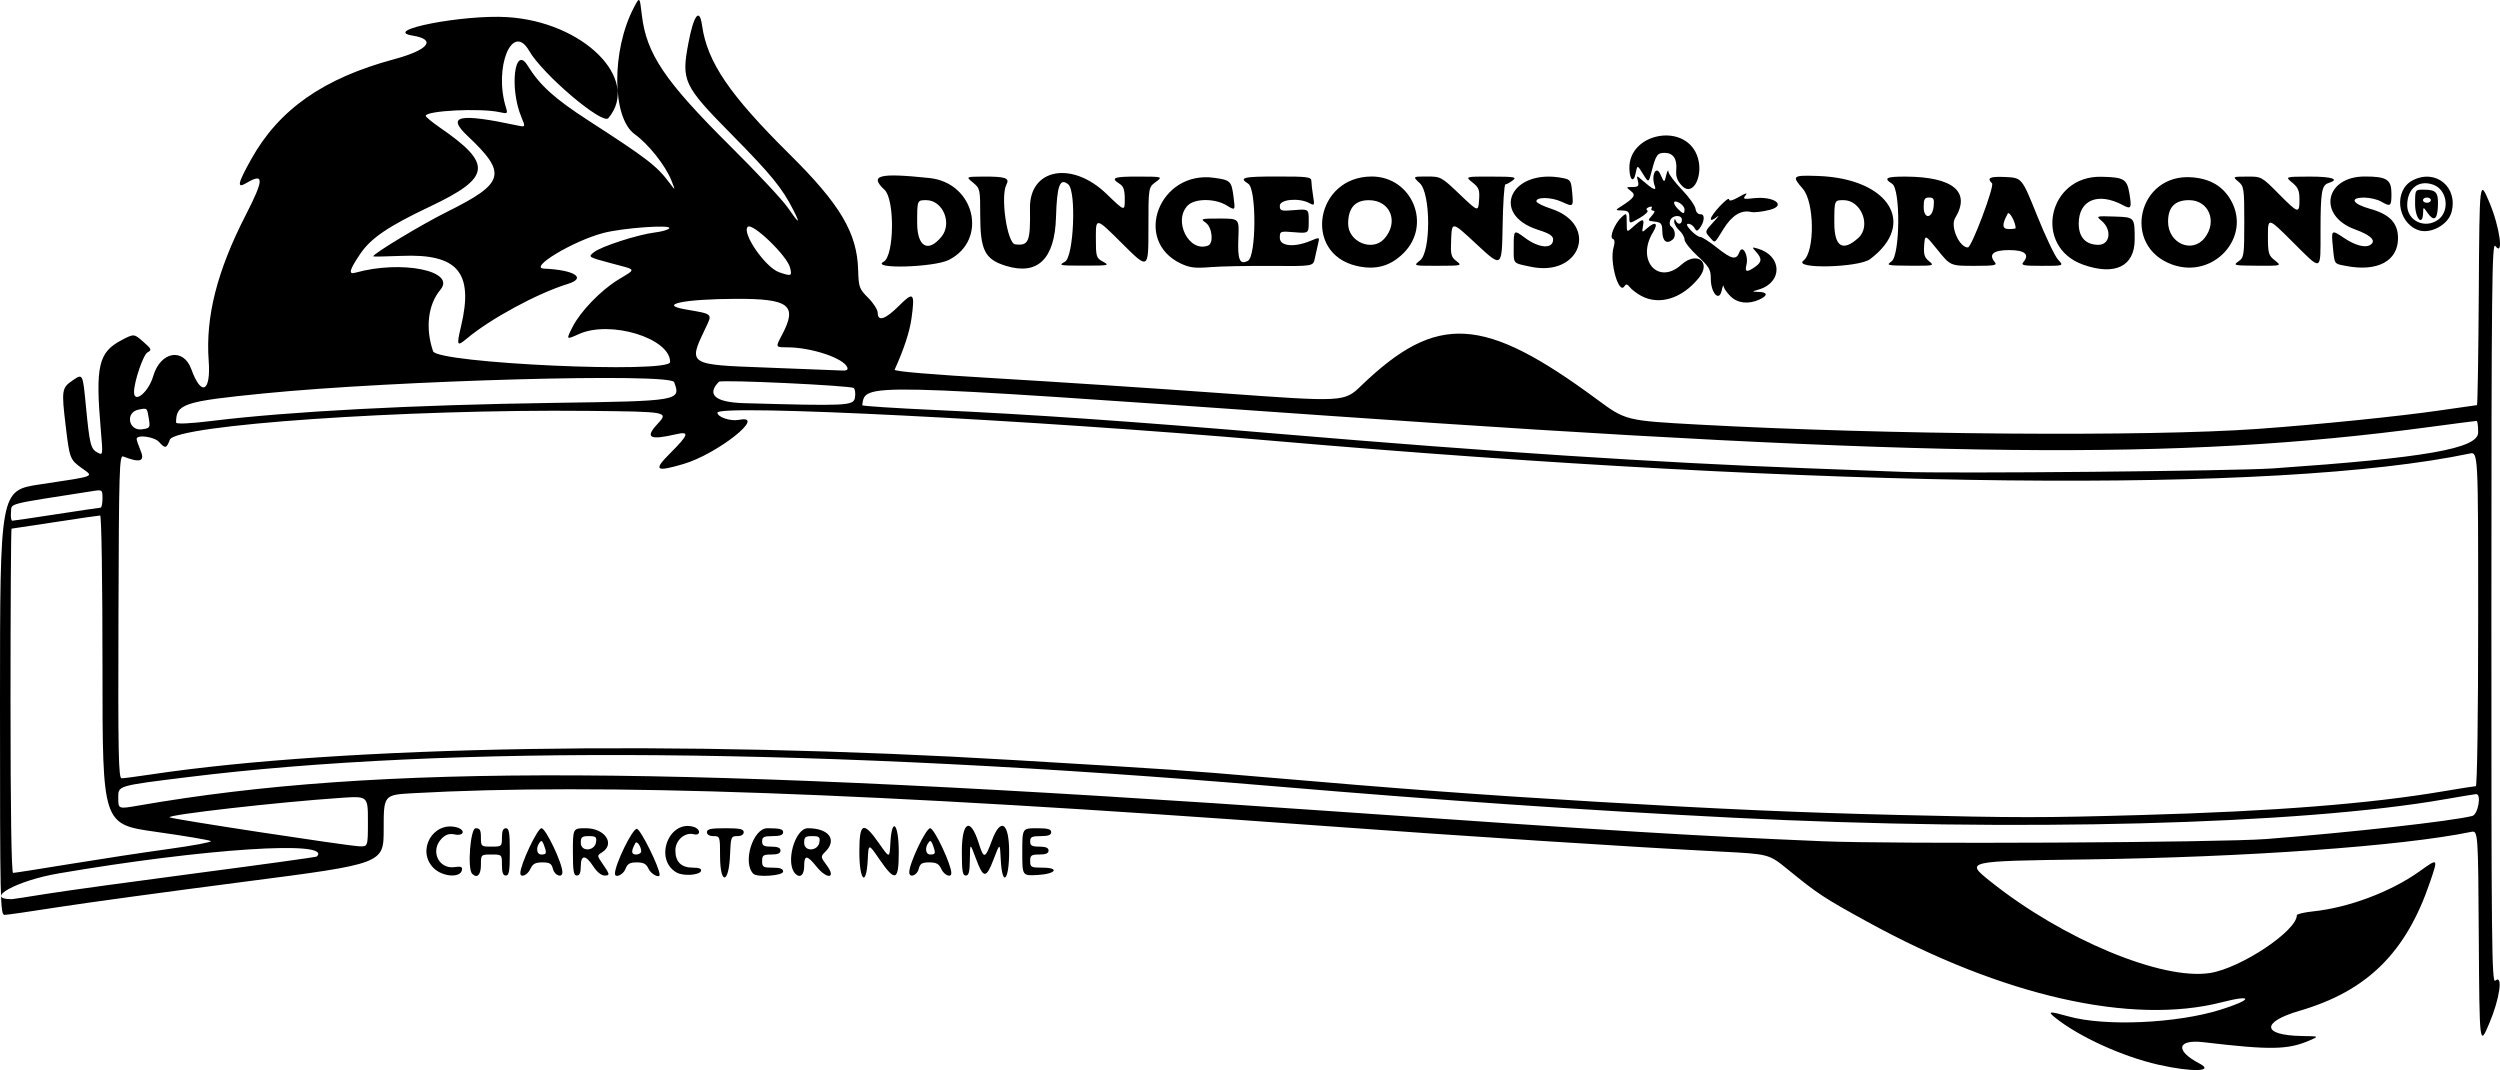 <?xml version="1.0" encoding="UTF-8" standalone="no"?>
<!-- Created with Inkscape (http://www.inkscape.org/) -->

<svg
   xmlns:dc="http://purl.org/dc/elements/1.1/"
   xmlns:cc="http://creativecommons.org/ns#"
   xmlns:rdf="http://www.w3.org/1999/02/22-rdf-syntax-ns#"
   xmlns:svg="http://www.w3.org/2000/svg"
   xmlns="http://www.w3.org/2000/svg"
   xmlns:sodipodi="http://sodipodi.sourceforge.net/DTD/sodipodi-0.dtd"
   xmlns:inkscape="http://www.inkscape.org/namespaces/inkscape"
   version="1.1"
   id="svg465"
   width="951.307"
   height="407.182"
   viewBox="0 0 951.307 407.182"
   sodipodi:docname="header.svg"
   inkscape:version="0.92.3 (2405546, 2018-03-11)">
  <defs
     id="defs469" />
  <sodipodi:namedview
     pagecolor="#ffffff"
     bordercolor="#666666"
     borderopacity="1"
     objecttolerance="10"
     gridtolerance="10"
     guidetolerance="10"
     inkscape:pageopacity="0"
     inkscape:pageshadow="2"
     inkscape:window-width="1920"
     inkscape:window-height="983"
     id="namedview467"
     showgrid="false"
     inkscape:zoom="0.99742298"
     inkscape:cx="690.94091"
     inkscape:cy="138.36365"
     inkscape:window-x="0"
     inkscape:window-y="27"
     inkscape:window-maximized="1"
     inkscape:current-layer="svg465" />
  <path
     style="fill:#000000"
     d="M 821.354,405.152 C 807.661,402.058 791.072,394.496 782,387.212 c -3.019,-2.424 -2.179,-2.503 5,-0.472 13.858,3.92 41.263,2.723 58.011,-2.534 12.219,-3.835 12.579,-5.941 0.485,-2.834 -34.314,8.815 -83.429,-2.326 -134.891,-30.599 -16.732,-9.192 -18.768,-10.532 -30.296,-19.925 -7.191,-5.859 -7.191,-5.859 -25.5,-6.791 C 621.648,322.37 556.375,318.142 501.5,314.129 329.723,301.567 227.597,297.918 157.25,301.829 146,302.454 146,302.454 145.998,315.558 c -0.002,13.103 -0.002,13.103 -52.883,19.947 C 64.031,339.268 31.969,343.645 21.867,345.232 11.765,346.818 2.712,348.126 1.75,348.138 0.098,348.16 0,343.657 0,267.389 c 0,-80.771 0,-80.771 15.25,-83.073 21.717,-3.278 20.53,-2.808 15.772,-6.254 -4.377,-3.171 -4.554,-3.638 -6.012,-15.874 -1.652,-13.863 -1.537,-14.595 2.74,-17.508 3.75,-2.554 3.75,-2.554 4.911,9.541 1.437,14.967 1.841,16.603 4.451,18 2.077,1.111 2.083,1.063 1.238,-8.721 -2.093,-24.232 -0.877,-29.466 7.914,-34.071 4.732,-2.478 4.732,-2.478 8.231,0.593 3.223,2.83 3.352,3.15 1.632,4.071 C 54.506,134.961 51,145.279 51,149.183 c 0,4.599 5.532,0.029 7.289,-6.022 2.737,-9.425 11.493,-11.021 14.521,-2.647 3.791,10.485 7.487,8.682 6.601,-3.221 -1.246,-16.744 3.196,-34.228 14.084,-55.436 7.012,-13.656 7.072,-16.236 0.288,-12.228 -3.778,2.232 -3.401,0.313 1.763,-8.969 10.572,-19.003 27.521,-30.881 54.385,-38.112 13.196,-3.552 16.304,-7.527 7.045,-9.008 C 144.834,11.599 176.155,5.49 193,6.514 c 29.041,1.766 50.958,23.662 38.484,38.449 -2.238,2.653 -25.066,-16.751 -30.114,-25.596 -6.423,-11.257 -13.593,6.355 -8.816,21.656 0.697,2.233 0.561,2.323 -2.522,1.646 C 182.732,41.064 162,42.11 162,44.082 c 0,0.41 2.446,2.431 5.436,4.489 20.12,13.857 19.472,18.992 -3.785,30.006 -15.807,7.486 -22.489,12.007 -26.503,17.934 -4.223,6.236 -4.698,8.037 -1.912,7.253 17.408,-4.898 38.401,-0.713 32.37,6.453 -4.744,5.638 -5.822,14.622 -2.812,23.443 1.563,4.58 90.188,8.602 90.203,4.094 0.03,-9.066 -22.799,-16.045 -34.747,-10.621 -4.882,2.216 -4.891,2.205 -2.331,-2.815 2.964,-5.81 10.634,-13.76 17.165,-17.791 7.197,-4.442 7.534,-3.648 -2.722,-6.404 -8.599,-2.311 -8.628,-2.329 -6.406,-4.128 2.732,-2.212 16.806,-6.766 23.323,-7.548 2.629,-0.315 5.062,-1.031 5.408,-1.591 0.914,-1.479 -17.812,-0.129 -25.153,1.812 C 218.033,91.712 200.993,101.955 207,102.216 c 11.628,0.505 16.383,3.571 9.043,5.832 -11.5,3.542 -29.381,13.217 -38.419,20.787 -3.772,3.16 -3.944,2.782 -2.161,-4.779 4.81,-20.404 -1.268,-27.572 -22.632,-26.691 C 146.874,97.61 142,97.693 142,97.549 c 0,-1.005 18.558,-12.198 28,-16.889 22.156,-11.006 23.13,-14.588 7.879,-28.975 -8.126,-7.666 -3.256,-8.69 18.872,-3.968 3.251,0.694 3.251,0.694 1.659,-3.118 -4.613,-11.042 -2.604,-27.726 2.366,-19.648 4.614,7.499 10.245,12.585 23.223,20.976 22.454,14.518 25.894,17.167 30.815,23.732 2.249,3 2.249,3 0.682,-0.955 -2.26,-5.706 -8.723,-13.865 -13.965,-17.629 -8.724,-6.265 -8.902,-31.841 -0.336,-48.185 2.218,-4.231 2.218,-4.231 3.033,2.769 1.729,14.837 8.679,25.143 33.714,50 9.971,9.9 19.763,20.363 21.759,23.25 4.396,6.359 5.054,6.66 2.181,1 -4.249,-8.371 -8.416,-13.473 -23.481,-28.75 -18.361,-18.619 -19.18,-20.354 -16.439,-34.809 2.033,-10.721 4.229,-13.553 5.188,-6.691 1.945,13.914 10.385,26.347 33.264,49 19.303,19.112 25.722,29.929 26.128,44.023 0.191,6.624 0.409,7.229 3.829,10.65 1.995,1.995 3.627,4.572 3.627,5.727 0,3.439 2.921,2.464 8.08,-2.694 5.555,-5.555 6.109,-5.009 4.78,4.71 -0.702,5.131 -2.884,11.779 -6.431,19.592 -0.294,0.648 13.579,1.827 38.807,3.299 21.595,1.26 60.189,3.806 85.764,5.657 46.5,3.366 46.5,3.366 53,-2.883 28.796,-27.685 46.491,-26.658 89.644,5.2 10.988,8.112 10.988,8.112 38.922,9.636 71.049,3.876 170.447,4.642 212.434,1.637 23.104,-1.653 54.318,-4.824 69.59,-7.068 7.436,-1.093 13.716,-1.987 13.955,-1.987 0.239,0 0.552,-19.368 0.695,-43.039 C 943.5,68.083 943.5,68.083 947.25,76.957 c 3.987,9.435 5.572,20.995 2.282,16.645 -1.293,-1.71 -1.472,14.909 -1.5,139.431 -0.028,125.553 0.136,141.233 1.468,140.128 3.037,-2.52 1.752,6.735 -2.25,16.204 -3.75,8.874 -3.75,8.874 -4.011,-32.242 -0.261,-41.116 -0.261,-41.116 -3,-40.553 -26.259,5.404 -85.584,9.639 -146.631,10.467 -45.892,0.623 -45.892,0.623 -36.209,8.364 27.515,21.998 65.35,37.765 83.61,34.841 C 852.757,368.362 874,354.211 874,348.267 c 0,-0.452 2.794,-1.113 6.21,-1.47 13.539,-1.415 29.562,-7.443 40.464,-15.222 7.191,-5.131 7.147,-5.177 3.971,4.161 -9.125,26.824 -23.903,41.381 -49.644,48.904 -14.795,4.324 -14.27,9.362 1,9.588 6.5,0.096 6.5,0.096 3,1.62 -8.381,3.648 -14.843,3.766 -40.5,0.737 -10.109,-1.193 -10.96,3.209 -1.566,8.104 5.962,3.107 -2.736,3.365 -15.58,0.463 z M 17.767,340.118 c 7.003,-1.124 32.912,-4.69 57.574,-7.924 24.663,-3.235 45.014,-6.054 45.226,-6.266 6.277,-6.277 -42.89,-3.058 -98.317,6.437 -15.896,2.723 -28.7,9.797 -17.733,9.797 0.284,0 6.247,-0.919 13.25,-2.043 z m 8.959,-11.362 c 11.426,-1.873 28.309,-4.44 37.519,-5.705 9.21,-1.265 16.41,-2.609 16,-2.988 C 79.835,319.684 70.387,318.089 59.25,316.519 39,313.663 39,313.663 39,254.912 c 0,-33.863 -0.379,-58.751 -0.894,-58.751 -0.492,0 -8.189,1.125 -17.106,2.5 -8.916,1.375 -16.389,2.5 -16.606,2.5 -0.217,0 -0.394,29.475 -0.394,65.5 0,41.923 0.351,65.5 0.976,65.5 0.537,0 10.324,-1.532 21.75,-3.405 z M 140,312.532 c 0,-9.629 0,-9.629 -10.25,-8.932 -24.084,1.637 -66.215,6.429 -65.226,7.419 0.625,0.625 67.618,10.846 72.226,11.02 3.25,0.122 3.25,0.122 3.25,-9.506 z m 722.5,6.728 c 32.596,-2.562 70.065,-6.758 78.25,-8.764 2.191,-0.537 3.599,-8.353 1.5,-8.324 -0.412,0.006 -5.813,0.896 -12,1.979 C 875.18,313.787 767.004,316.586 659.5,311.156 601.787,308.24 550.282,304.708 484.5,299.153 312.458,284.624 170.495,283.44 71.5,295.707 44.38,299.068 45,298.882 45,303.654 c 0,4.219 0,4.219 7.725,2.875 91.631,-15.934 202.504,-15.398 454.775,2.201 110.357,7.699 135.573,9.242 186,11.382 27.028,1.147 151.546,0.519 169,-0.852 z M 815,310.132 c 50.643,-1.433 86.745,-4.277 114.849,-9.045 6.242,-1.059 11.755,-1.926 12.25,-1.926 0.525,0 0.901,-26.555 0.901,-63.625 0,-63.625 0,-63.625 -3.25,-62.946 -73.453,15.348 -243.681,13.509 -456.25,-4.931 C 392.342,159.752 273,153.727 273,157.033 c 0,1.702 5.037,3.366 8.25,2.726 10.874,-2.166 -8.25,13.009 -21.181,16.807 -10.724,3.15 -11.571,2.418 -4.909,-4.245 6.921,-6.921 7.327,-8.295 2.09,-7.079 -10.061,2.336 -11.9,1.348 -7.127,-3.831 4.377,-4.75 4.377,-4.75 -26.623,-5.063 -69.092,-0.697 -156.748,5.36 -158.869,10.978 -1.271,3.369 -1.751,3.465 -4.131,0.834 -1.82,-2.011 -8.5,-2.893 -8.5,-1.122 0,0.483 0.708,2.572 1.573,4.643 1.631,3.903 -0.383,4.509 -6.685,2.01 -1.471,-0.583 -1.63,4.746 -1.811,60.915 -0.168,52.149 0.015,61.554 1.199,61.554 0.769,0 5.77,-0.656 11.113,-1.458 C 130.262,283.763 258.371,281.629 386,289.229 c 60.759,3.618 65.261,3.924 94,6.401 53.68,4.627 84.194,6.89 128,9.493 46.05,2.736 77.036,4.093 113.5,4.969 46.825,1.125 55.037,1.128 93.5,0.04 z M 21.5,195.669 c 8.8,-1.356 16.337,-2.475 16.75,-2.486 0.412,-0.012 0.75,-1.568 0.75,-3.458 0,-3.315 -0.116,-3.419 -3.25,-2.931 -34.088,5.307 -31.22,4.569 -31.563,8.122 -0.172,1.785 0.053,3.24 0.5,3.232 0.447,-0.008 8.013,-1.123 16.813,-2.479 z M 865,178.232 c 57.991,-4.017 78,-7.526 78,-13.676 0,-2.418 -0.26,-4.396 -0.579,-4.396 -0.318,0 -8.756,1.094 -18.75,2.432 C 828.731,175.297 735.505,174.314 505,158.175 325.916,145.637 329.404,145.715 328.085,154.205 c -0.047,0.3 12.376,1.11 27.606,1.802 36.592,1.661 74.601,4.299 131.81,9.145 79.475,6.733 143.024,10.877 199.5,13.008 15.675,0.592 32.325,1.222 37,1.4 18.381,0.701 126.388,-0.316 141,-1.329 z M 56.653,159.407 c -0.698,-4.304 -0.565,-4.183 -3.903,-3.542 -5.203,0.999 -3.89,8.263 1.354,7.493 2.943,-0.432 3.084,-0.651 2.548,-3.952 z m 23.874,0.774 c 29.531,-3.626 76.499,-6.105 130.403,-6.881 47.731,-0.687 48.237,-0.775 45.597,-7.89 -1.32,-3.557 -105.898,-0.683 -156.027,4.288 -30.732,3.047 -33.5,3.963 -33.5,11.085 0,0.649 5.238,0.416 13.526,-0.601 z M 325.307,151.411 c 0.297,-1.512 0.103,-3.2 -0.431,-3.75 -0.921,-0.949 -50.445,-3.27 -51.298,-2.404 -4.842,4.914 -1.401,7.848 9.568,8.157 39.103,1.102 41.575,0.984 42.161,-2.003 z m -2.884,-11.592 c -1.356,-3.534 -13.712,-7.658 -22.943,-7.658 -4.423,0 -4.423,0 -1.951,-4.649 6.052,-11.382 2.895,-13.873 -17.487,-13.796 -19.803,0.075 -29.877,2.176 -19.237,4.012 10.689,1.845 10.344,1.513 7.574,7.301 -6.574,13.736 -6.543,13.756 22.754,14.823 14.502,0.528 27.591,1.039 29.086,1.134 1.908,0.122 2.565,-0.226 2.204,-1.168 z m -21.791,-37.991 c -1.141,-4.546 -14.415,-17.299 -16.123,-15.491 -2.286,2.419 6.788,15.489 11.992,17.273 4.649,1.594 4.947,1.466 4.131,-1.782 z M 164.984,330.299 c -6.563,-6.563 -0.328,-17.769 8.634,-15.519 3.586,0.9 3.105,3.475 -0.514,2.752 -2.138,-0.428 -3.446,-0.029 -5,1.525 -4.529,4.529 -1.261,11.795 4.898,10.891 2.413,-0.354 3.016,-0.109 2.781,1.131 -0.586,3.096 -7.416,2.604 -10.798,-0.779 z m 14.682,2.195 c -1.876,-1.876 -0.687,-17.333 1.333,-17.333 1.619,0 2,0.667 2,3.5 0,3.417 0.095,3.5 4,3.5 3.905,0 4,-0.083 4,-3.5 0,-2.444 0.452,-3.5 1.5,-3.5 1.222,0 1.5,1.667 1.5,9 0,7.333 -0.278,9 -1.5,9 -1.083,0 -1.5,-1.111 -1.5,-4 0,-4 0,-4 -4,-4 -4,0 -4,0 -4,4 0,3.771 -1.448,5.219 -3.333,3.333 z M 198,332.225 c 0,-3.27 6.503,-17.064 8.044,-17.064 1.632,0 7.976,13.347 7.961,16.75 -0.01,2.305 -2.96,1.28 -3.595,-1.25 -0.516,-2.056 -1.234,-2.5 -4.04,-2.5 -2.67,0 -3.661,0.544 -4.552,2.5 C 200.727,333.056 198,334.173 198,332.225 Z m 9.443,-9.314 c -0.784,-2.55 -1.275,-3.27 -1.819,-2.667 -1.795,1.991 -1.572,4.917 0.376,4.917 1.752,0 2.011,-0.403 1.443,-2.25 z m 10.557,1.25 c 0,-9 0,-9 4.929,-9 7.281,0 11.279,5.98 6.143,9.187 -1.856,1.159 -1.862,1.3 -0.164,3.758 3.234,4.681 3.32,5.054 1.161,5.054 -1.243,0 -2.939,-1.373 -4.309,-3.488 C 222.833,325.155 221,325.15 221,329.661 c 0,2.444 -0.452,3.5 -1.5,3.5 -1.222,0 -1.5,-1.667 -1.5,-9 z m 8.82,-3.75 c 0.272,-1.914 -0.139,-2.25 -2.75,-2.25 -2.629,0 -3.07,0.369 -3.07,2.566 0,3.51 5.317,3.22 5.82,-0.316 z M 234,332.438 c 0,-3.539 6.737,-17.299 8.351,-17.056 1.455,0.219 8.649,14.752 8.649,17.472 0,1.484 -3.294,-0.243 -4.182,-2.193 -0.886,-1.946 -1.885,-2.5 -4.503,-2.5 -2.668,0 -3.561,0.517 -4.315,2.5 -0.845,2.223 -4,3.624 -4,1.777 z m 9.985,-8.527 c -0.022,-1.815 -1.653,-4.112 -2.205,-3.107 -1.696,3.087 -1.623,4.357 0.252,4.357 1.083,0 1.962,-0.562 1.953,-1.25 z M 257.5,332.032 c -8.823,-4.939 -2.973,-20.378 6.573,-17.348 2.618,0.831 2.55,3.452 -0.072,2.767 -3.407,-0.891 -7.002,2.272 -7.002,6.161 0,4.359 2.225,6.548 6.655,6.548 2.362,0 3.377,0.409 3.101,1.25 -0.538,1.637 -6.702,2.051 -9.256,0.621 z m 16.5,-6.298 c 0,-7.412 -0.053,-7.573 -2.5,-7.573 -1.556,0 -2.5,-0.567 -2.5,-1.5 0,-1.19 1.444,-1.5 7,-1.5 5.556,0 7,0.31 7,1.5 0,0.926 -0.94,1.5 -2.456,1.5 -2.355,0 -2.468,0.298 -2.75,7.239 C 277.344,336.496 274,336.79 274,325.734 Z m 12.667,6.76 C 282.45,328.277 286.486,315.161 292,315.161 c 4.667,0 6,0.333 6,1.5 0,1.083 -1.111,1.5 -4,1.5 -3.333,0 -4,0.333 -4,2 0,1.619 0.667,2 3.5,2 2.444,0 3.5,0.452 3.5,1.5 0,1.048 -1.056,1.5 -3.5,1.5 -3.067,0 -3.5,0.31 -3.5,2.5 0,2.25 0.4,2.5 4,2.5 2.889,0 4,0.417 4,1.5 0,1.558 -9.882,2.285 -11.333,0.833 z m 16,0 c -3.93,-3.93 -0.247,-17.333 4.762,-17.333 7.95,0 11.207,4.364 6.654,8.918 -1.89,1.89 -1.882,1.965 0.548,5.25 3.696,4.995 0.054,5.407 -3.927,0.444 -3.63,-4.525 -4.703,-4.55 -4.703,-0.112 0,3.294 -1.553,4.614 -3.333,2.833 z m 9.153,-12.083 c 0.272,-1.914 -0.139,-2.25 -2.75,-2.25 -2.629,0 -3.07,0.369 -3.07,2.566 0,3.51 5.317,3.22 5.82,-0.316 z m 15.18,3.75 c 0,-11.181 1.509,-11.833 7.5,-3.238 4,5.738 4,5.738 4.3,-0.012 0.542,-10.4 3.2,-7.64 3.2,3.323 0,11.085 -1.331,11.54 -7.492,2.559 C 330.5,320.951 330.5,320.951 330.202,327.056 329.682,337.731 327,335.307 327,324.161 Z m 18.995,7.75 c -0.015,-3.403 6.329,-16.75 7.961,-16.75 1.541,0 8.044,13.794 8.044,17.064 0,1.948 -2.727,0.831 -3.818,-1.564 -0.891,-1.956 -1.882,-2.5 -4.552,-2.5 -2.807,0 -3.525,0.444 -4.04,2.5 -0.635,2.53 -3.585,3.555 -3.595,1.25 z m 9.449,-9 c -0.784,-2.55 -1.275,-3.27 -1.819,-2.667 -1.795,1.991 -1.572,4.917 0.376,4.917 1.752,0 2.011,-0.403 1.443,-2.25 z m 10.557,1.25 c 0,-11.649 3.257,-13.371 6.404,-3.387 1.95,6.187 2.451,6.101 5.013,-0.863 3.33,-9.05 6.583,-6.95 6.583,4.25 0,11.245 -2.688,13.553 -3.202,2.75 -0.298,-6.25 -0.298,-6.25 -2.694,0.035 -2.862,7.506 -3.906,7.451 -6.794,-0.36 -2.191,-5.925 -2.191,-5.925 -2.25,0.325 -0.046,4.862 -0.392,6.25 -1.559,6.25 -1.222,0 -1.5,-1.667 -1.5,-9 z m 23,0.05 c 0,-9.05 0,-9.05 5.5,-9.05 4.222,0 5.5,0.348 5.5,1.5 0,1.083 -1.111,1.5 -4,1.5 -3.333,0 -4,0.333 -4,2 0,1.619 0.667,2 3.5,2 2.444,0 3.5,0.452 3.5,1.5 0,1.048 -1.056,1.5 -3.5,1.5 -3.067,0 -3.5,0.31 -3.5,2.5 0,2.303 0.361,2.5 4.583,2.5 6.877,0 5.223,2.423 -1.912,2.8 -5.671,0.3 -5.671,0.3 -5.671,-8.75 z M 658.455,112.706 c -1.35,-1.35 -2.508,-3.038 -2.573,-3.75 -0.065,-0.713 -0.403,0.023 -0.75,1.634 C 654.182,114.996 651,111.496 651,106.046 c 0,-3.485 -0.612,-4.536 -5,-8.578 -2.75,-2.533 -5,-5.369 -5,-6.302 0,-0.933 -0.9,-2.511 -2,-3.506 -1.1,-0.995 -1.964,-2.528 -1.921,-3.405 0.051,-1.034 0.256,-1.155 0.583,-0.345 0.703,1.741 2.338,1.566 2.338,-0.25 0,-2.046 -3.63,-1.906 -4.427,0.17 -0.352,0.919 -0.255,1.931 0.216,2.25 1.689,1.143 2.066,3.955 0.685,5.101 -2.259,1.875 -3.863,0.612 -3.921,-3.087 -0.047,-3.014 -0.401,-3.474 -2.891,-3.759 -2.733,-0.313 -2.773,-0.395 -1.095,-2.25 1.104,-1.22 1.297,-1.925 0.528,-1.925 -0.668,0 -0.939,-0.445 -0.603,-0.989 0.357,-0.578 -0.069,-0.728 -1.025,-0.361 -0.952,0.365 -1.211,0.89 -0.62,1.255 0.559,0.345 -0.754,1.646 -2.916,2.891 C 620,85.221 620,85.221 620,82.691 c 0,-2.079 -0.49,-2.54 -2.75,-2.589 -2.513,-0.054 -2.589,-0.162 -0.881,-1.25 5.615,-3.579 6.286,-4.571 4.19,-6.191 -1.872,-1.447 -1.849,-1.501 0.656,-1.501 2.191,0 2.511,-0.352 2.043,-2.25 -0.555,-2.25 -0.555,-2.25 1.844,-0.149 3.789,3.32 5.349,4.016 4.595,2.052 -1.52,-3.961 0.451,-8.184 2.104,-4.508 1.509,3.355 1.509,3.355 2.236,0.355 0.4,-1.65 0.78,-2.255 0.845,-1.344 0.065,0.911 2.338,3.96 5.052,6.775 2.714,2.815 5.076,6.12 5.25,7.344 0.188,1.32 0.976,2.177 1.938,2.107 1.753,-0.127 1.503,2.953 -0.442,5.431 -0.837,1.067 -1.194,1.02 -1.905,-0.25 -0.481,-0.86 -1.506,-1.563 -2.277,-1.563 -0.96,0 -0.671,0.79 0.914,2.5 1.274,1.375 2.876,2.5 3.559,2.5 0.683,0 3.503,1.8 6.266,4 5.729,4.561 7.485,4.924 8.646,1.787 1.151,-3.111 3.579,1.238 2.683,4.806 -0.703,2.799 0.119,3.016 3.212,0.85 2.68,-1.877 2.785,-3.155 0.473,-5.747 -1.696,-1.901 -1.673,-1.939 0.75,-1.214 9.171,2.743 9.403,12.779 0.357,15.49 -2.857,0.856 -2.857,0.856 -0.107,0.942 3.444,0.108 3.534,1.408 0.203,2.925 -4.153,1.892 -8.3,1.404 -10.998,-1.294 z M 641,79.696 c 0,-0.806 -0.9,-1.946 -2,-2.535 -2.417,-1.294 -2.677,0.18 -0.429,2.429 C 640.522,81.54 641,81.561 641,79.696 Z m -16.5,32.875 c -1.65,-0.894 -3.58,-2.362 -4.289,-3.263 -0.969,-1.231 -1.477,-1.334 -2.046,-0.413 -2.161,3.497 -5.761,-9.168 -4.176,-14.693 0.56,-1.953 0.47,-3.055 -0.271,-3.302 -1.464,-0.488 0.75,-5.946 3.374,-8.322 C 618.938,80.907 619,80.975 619,84.68 c 0,3.829 0,3.829 2.25,1.804 3.787,-3.41 4.506,-3.508 3.96,-0.543 -0.486,2.64 -0.443,2.669 1.473,0.97 3.249,-2.88 4.486,-2.076 2.306,1.5 -6.486,10.637 1.989,20.282 10.815,12.308 5.874,-5.307 11.533,-1.017 6.638,5.033 -6.363,7.864 -15.036,10.559 -21.942,6.819 z M 382.914,101.205 C 374.775,98.739 373,95.283 373,81.901 c 0,-9.877 -0.078,-10.229 -2.75,-12.417 -2.75,-2.252 -2.75,-2.252 3.918,-2.288 8.385,-0.045 10.128,0.543 8.825,2.977 -2.382,4.451 0.237,22.456 3.317,22.809 5.179,0.594 5.808,-0.945 5.617,-13.737 -0.226,-15.131 15.971,-18.164 29.135,-5.455 6.937,6.697 6.937,6.697 6.937,2.042 0,-3.573 -0.465,-4.946 -2,-5.905 -3.575,-2.233 -2.155,-2.768 7.25,-2.736 9.25,0.032 9.25,0.032 6.5,2.083 C 437,71.328 437,71.328 437,86.975 c 0,15.648 0,15.648 -10,5.685 -10,-9.962 -10,-9.962 -10,-2.263 0,7.371 0.117,7.763 2.75,9.191 2.592,1.406 2.177,1.492 -7.25,1.492 -9.427,0 -9.842,-0.086 -7.25,-1.492 3.335,-1.809 4.398,-26.816 1.25,-29.428 -3.178,-2.637 -4.31,0.392 -4.665,12.489 -0.467,15.872 -6.913,22.194 -18.921,18.555 z m 66.487,-0.886 c -18.545,-8.709 -8.257,-35.526 12.533,-32.667 6.302,0.867 6.67,1.225 7.454,7.266 0.683,5.257 0.683,5.257 -2.603,3.254 -4.463,-2.721 -12.07,-2.726 -14.785,-0.011 -5.767,5.767 0.422,18.078 7.687,15.29 2.237,-0.859 1.601,-6.975 -0.909,-8.733 -2.096,-1.468 -1.796,-1.557 5.269,-1.557 7.492,0 7.492,0 7.182,7.25 -0.362,8.46 0.485,10.509 3.644,8.818 3.182,-1.703 3.293,-27.323 0.127,-29.3 -3.738,-2.334 -2.014,-2.768 11,-2.768 11.71,0 13.001,0.174 13.011,1.75 0.006,0.963 0.298,3.489 0.65,5.615 0.608,3.681 0.539,3.812 -1.445,2.75 C 494.301,75.181 487,75.838 487,78.285 c 0,1.963 0.417,2.089 5.5,1.668 5.5,-0.456 5.5,-0.456 5.5,4.208 0,4.665 0,4.665 -5.5,4.208 -5.385,-0.447 -5.5,-0.401 -5.5,2.168 0,3.164 5.494,3.698 11.639,1.13 3.575,-1.494 3.575,-1.494 2.92,1.117 -0.36,1.436 -0.922,3.944 -1.248,5.573 -0.593,2.963 -0.593,2.963 -16.702,2.839 -8.86,-0.068 -19.259,0.139 -23.109,0.461 -5.677,0.475 -7.775,0.222 -11.099,-1.339 z m 66.722,0.84 c -20.502,-4.841 -15.524,-33.958 5.811,-33.992 15.352,-0.025 23.022,18.273 12.197,29.098 -5.07,5.07 -10.739,6.61 -18.009,4.894 z m 10.565,-10.248 c 5.769,-6.374 2.422,-14.773 -5.872,-14.735 C 515.596,76.2 513,79.178 513,85.141 c 0,6.888 9.175,10.756 13.688,5.77 z M 562,93.052 c -9.5,-8.837 -9.5,-8.837 -9.8,-2.156 -0.269,5.98 -0.059,6.866 2,8.451 2.25,1.731 2.096,1.771 -7.084,1.792 -9.385,0.022 -9.385,0.022 -6.75,-2.05 4.164,-3.275 4.084,-25.503 -0.105,-29.387 -2.74,-2.54 -2.74,-2.54 2.67,-2.54 5.313,0 5.537,0.121 12.49,6.75 7.08,6.75 7.08,6.75 7.399,2.261 0.278,-3.917 -0.04,-4.777 -2.5,-6.745 C 557.5,67.171 557.5,67.171 567.5,67.198 c 9.011,0.024 9.808,0.172 8.059,1.495 -1.068,0.808 -2.294,1.468 -2.725,1.468 -0.431,0 -0.908,7.139 -1.059,15.864 C 571.5,101.889 571.5,101.889 562,93.052 Z m 20.5,8.454 c -6.984,-1.477 -6.5,-0.929 -6.5,-7.364 0,-6.805 0.011,-6.814 4.317,-3.619 C 585.755,94.559 591,94.845 591,91.105 c 0,-1.359 -1.464,-2.303 -5.588,-3.603 -18.835,-5.937 -10.405,-23.689 9.371,-19.734 2.772,0.554 3.069,1.006 3.449,5.25 0.523,5.837 0.559,5.804 -4.065,3.718 -3.978,-1.794 -9.784,-1.839 -9.513,-0.075 0.085,0.55 2.559,1.782 5.5,2.737 18.39,5.976 11.41,26.139 -7.654,22.108 z m 210.155,-0.804 c -19.036,-6.787 -13.443,-33.853 6.911,-33.442 8.637,0.174 9.797,0.858 10.712,6.314 0.949,5.66 0.677,6.167 -2.418,4.51 C 798.37,73.007 791,76.072 791,85.095 c 0,5.193 2.671,8.066 7.5,8.066 4.432,0 5.219,-5.722 1.25,-9.087 -2.247,-1.905 -2.239,-1.907 5.146,-1.66 7.396,0.247 7.396,0.247 7.396,8.747 4e-5,10.197 -7.532,13.857 -19.637,9.541 z m 34,0 c -19.596,-6.987 -13.144,-34.997 7.652,-33.218 6.871,0.588 11.636,3.451 14.639,8.795 7.891,14.04 -6.669,29.993 -22.292,24.422 z M 838.927,90.526 C 843.834,84.289 840.48,76.161 833,76.161 c -5.405,0 -8,2.655 -8,8.186 0,8.24 9.123,12.288 13.927,6.18 z m 53.812,10.675 c -4.676,-0.907 -4.355,-0.441 -5.029,-7.291 -0.644,-6.549 -0.582,-6.598 4.236,-3.365 4.22,2.832 8.042,3.858 9.958,2.675 2.493,-1.54 0.401,-3.68 -5.81,-5.945 -14.27,-5.203 -11.459,-20.114 3.792,-20.114 8.302,0 10.115,1.161 10.115,6.475 0,4.933 -0.285,5.148 -4,3.025 -1.375,-0.786 -4.188,-1.445 -6.25,-1.465 -5.841,-0.055 -4.682,2.377 2.019,4.241 7.581,2.108 10.731,5.402 10.731,11.224 0,8.675 -7.834,12.854 -19.761,10.541 z M 336.25,99.589 c 4.036,-2.19 4.306,-23.618 0.344,-27.34 -5.923,-5.564 -2.237,-6.534 17.105,-4.503 17.258,1.812 22.383,23.578 7.339,31.165 -5.676,2.862 -30.042,3.529 -24.788,0.678 z m 22,-9.508 c 4.2,-5.139 0.527,-13.92 -5.823,-13.92 -3.427,0 -3.427,0 -3.427,8.631 0,9.147 4.155,11.523 9.25,5.289 z m 328.005,9.095 c 4.396,-3.458 4.221,-22.264 -0.255,-27.361 -4.3,-4.898 -3.96,-5.185 5.75,-4.855 27.043,0.922 37.878,18.175 19.869,31.64 -4.369,3.267 -29.511,3.838 -25.364,0.576 z m 20.869,-8.626 c 5.006,-4.531 1.153,-14.388 -5.624,-14.388 -3.5,0 -3.5,0 -3.5,8.631 0,9.111 3.192,11.125 9.124,5.757 z M 719.75,99.486 c 3.287,-2.293 3.501,-27.527 0.25,-29.558 -3.439,-2.148 -2.24,-2.769 5.25,-2.724 18.023,0.108 24.792,5.814 18.718,15.777 -1.922,3.152 1.574,11.182 4.866,11.179 1.404,-0.001 10.196,-23.369 9.176,-24.389 -2.101,-2.101 -0.82,-2.696 5.181,-2.408 6.19,0.298 6.19,0.298 11.988,14.72 3.188,7.932 6.781,15.47 7.984,16.75 2.187,2.328 2.187,2.328 -6.11,2.328 -7.23,0 -8.138,-0.191 -7.062,-1.487 2.407,-2.901 0.446,-4.513 -5.489,-4.513 -5.936,0 -7.897,1.612 -5.489,4.513 1.077,1.298 0.084,1.487 -7.792,1.487 -9.026,0 -9.026,0 -13.872,-6.001 -4.846,-6.001 -4.846,-6.001 -5.165,-1.765 -0.255,3.381 0.121,4.592 1.861,6.001 2.119,1.716 1.917,1.764 -7.181,1.713 -8.801,-0.049 -9.226,-0.146 -7.111,-1.622 z M 767,86.81 c 0,-2.217 -2.419,-6.641 -3.02,-5.523 -2.287,4.257 -2.162,5.874 0.453,5.874 1.412,0 2.567,-0.158 2.567,-0.351 z m -31.187,-8.407 c 0.262,-2.71 -0.025,-3.242 -1.75,-3.242 -1.7,0 -2.063,0.63 -2.063,3.573 0,4.832 3.342,4.541 3.813,-0.332 z M 851.75,99.486 c 2.144,-1.496 2.25,-2.202 2.25,-15.037 0,-12.744 -0.121,-13.569 -2.25,-15.345 -2.25,-1.877 -2.25,-1.877 3.279,-1.91 5.492,-0.033 5.572,0.01 11.971,6.467 7.602,7.67 8,7.784 8,2.288 0,-3.383 -0.542,-4.656 -2.75,-6.464 -2.75,-2.252 -2.75,-2.252 6.5,-2.288 8.605,-0.033 11.798,1.021 7.358,2.43 -2.669,0.847 -3.079,3.27 -3.094,18.284 -0.016,15.765 0.758,15.475 -10.745,4.02 C 863,82.7 863,82.7 863,89.858 c 0,6.541 0.227,7.336 2.635,9.23 2.635,2.073 2.635,2.073 -6.75,2.02 -8.823,-0.049 -9.25,-0.146 -7.135,-1.622 z M 650.48,90.139 c -1.788,-1.976 -1.752,-2.107 1.595,-5.729 1.884,-2.039 2.412,-2.859 1.175,-1.823 -1.311,1.097 -2.25,1.395 -2.25,0.714 0,-1.579 6.939,-8.966 6.973,-7.424 0.018,0.79 1.342,0.452 3.777,-0.963 2.607,-1.515 3.362,-1.694 2.477,-0.587 -1.135,1.42 -0.8,1.54 3.084,1.102 7.703,-0.868 12.681,2.676 6.188,4.406 -2.75,0.733 -5.981,1.105 -7.181,0.827 -3.765,-0.871 -7.277,1.298 -10.503,6.487 -3.634,5.846 -3.049,5.518 -5.336,2.99 z M 920,87.492 c -7.935,-3.097 -9.152,-15.133 -1.909,-18.878 8.748,-4.524 17.386,2.612 14.744,12.181 -1.353,4.9 -8.237,8.492 -12.835,6.697 z m 7.663,-3.808 C 932.372,80.386 931.27,72.148 925.868,70.265 920.303,68.325 916,71.74 916,78.095 c 0,5.907 6.656,9.096 11.663,5.589 z M 919,77.661 c 0,-5.5 0,-5.5 3.25,-5.485 4.813,0.023 5.636,0.97 5.433,6.252 -0.201,5.196 -1.538,6.024 -4.008,2.483 -1.57,-2.25 -1.57,-2.25 -1.622,0 C 921.927,86.313 919,83.197 919,77.661 Z m 6,-1.5 c 0,-0.55 -0.675,-1 -1.5,-1 -0.825,0 -1.5,0.45 -1.5,1 0,0.55 0.675,1 1.5,1 0.825,0 1.5,-0.45 1.5,-1 z M 640.016,70.678 c -1.834,-1.952 -2.381,-3.505 -2.156,-6.117 0.356,-4.132 -1.212,-6.401 -4.424,-6.401 -2.76,0 -3.331,0.799 -4.908,6.873 -1.201,4.627 -1.201,4.627 -3.344,1.147 -2.143,-3.48 -2.143,-3.48 -2.805,-0.169 -0.768,3.841 -2.34,2.412 -2.365,-2.15 -0.072,-13.122 20.534,-17.202 25.604,-5.07 3.073,7.355 -1.248,16.522 -5.603,11.887 z"
     id="path475"
     inkscape:connector-curvature="0" />
</svg>
